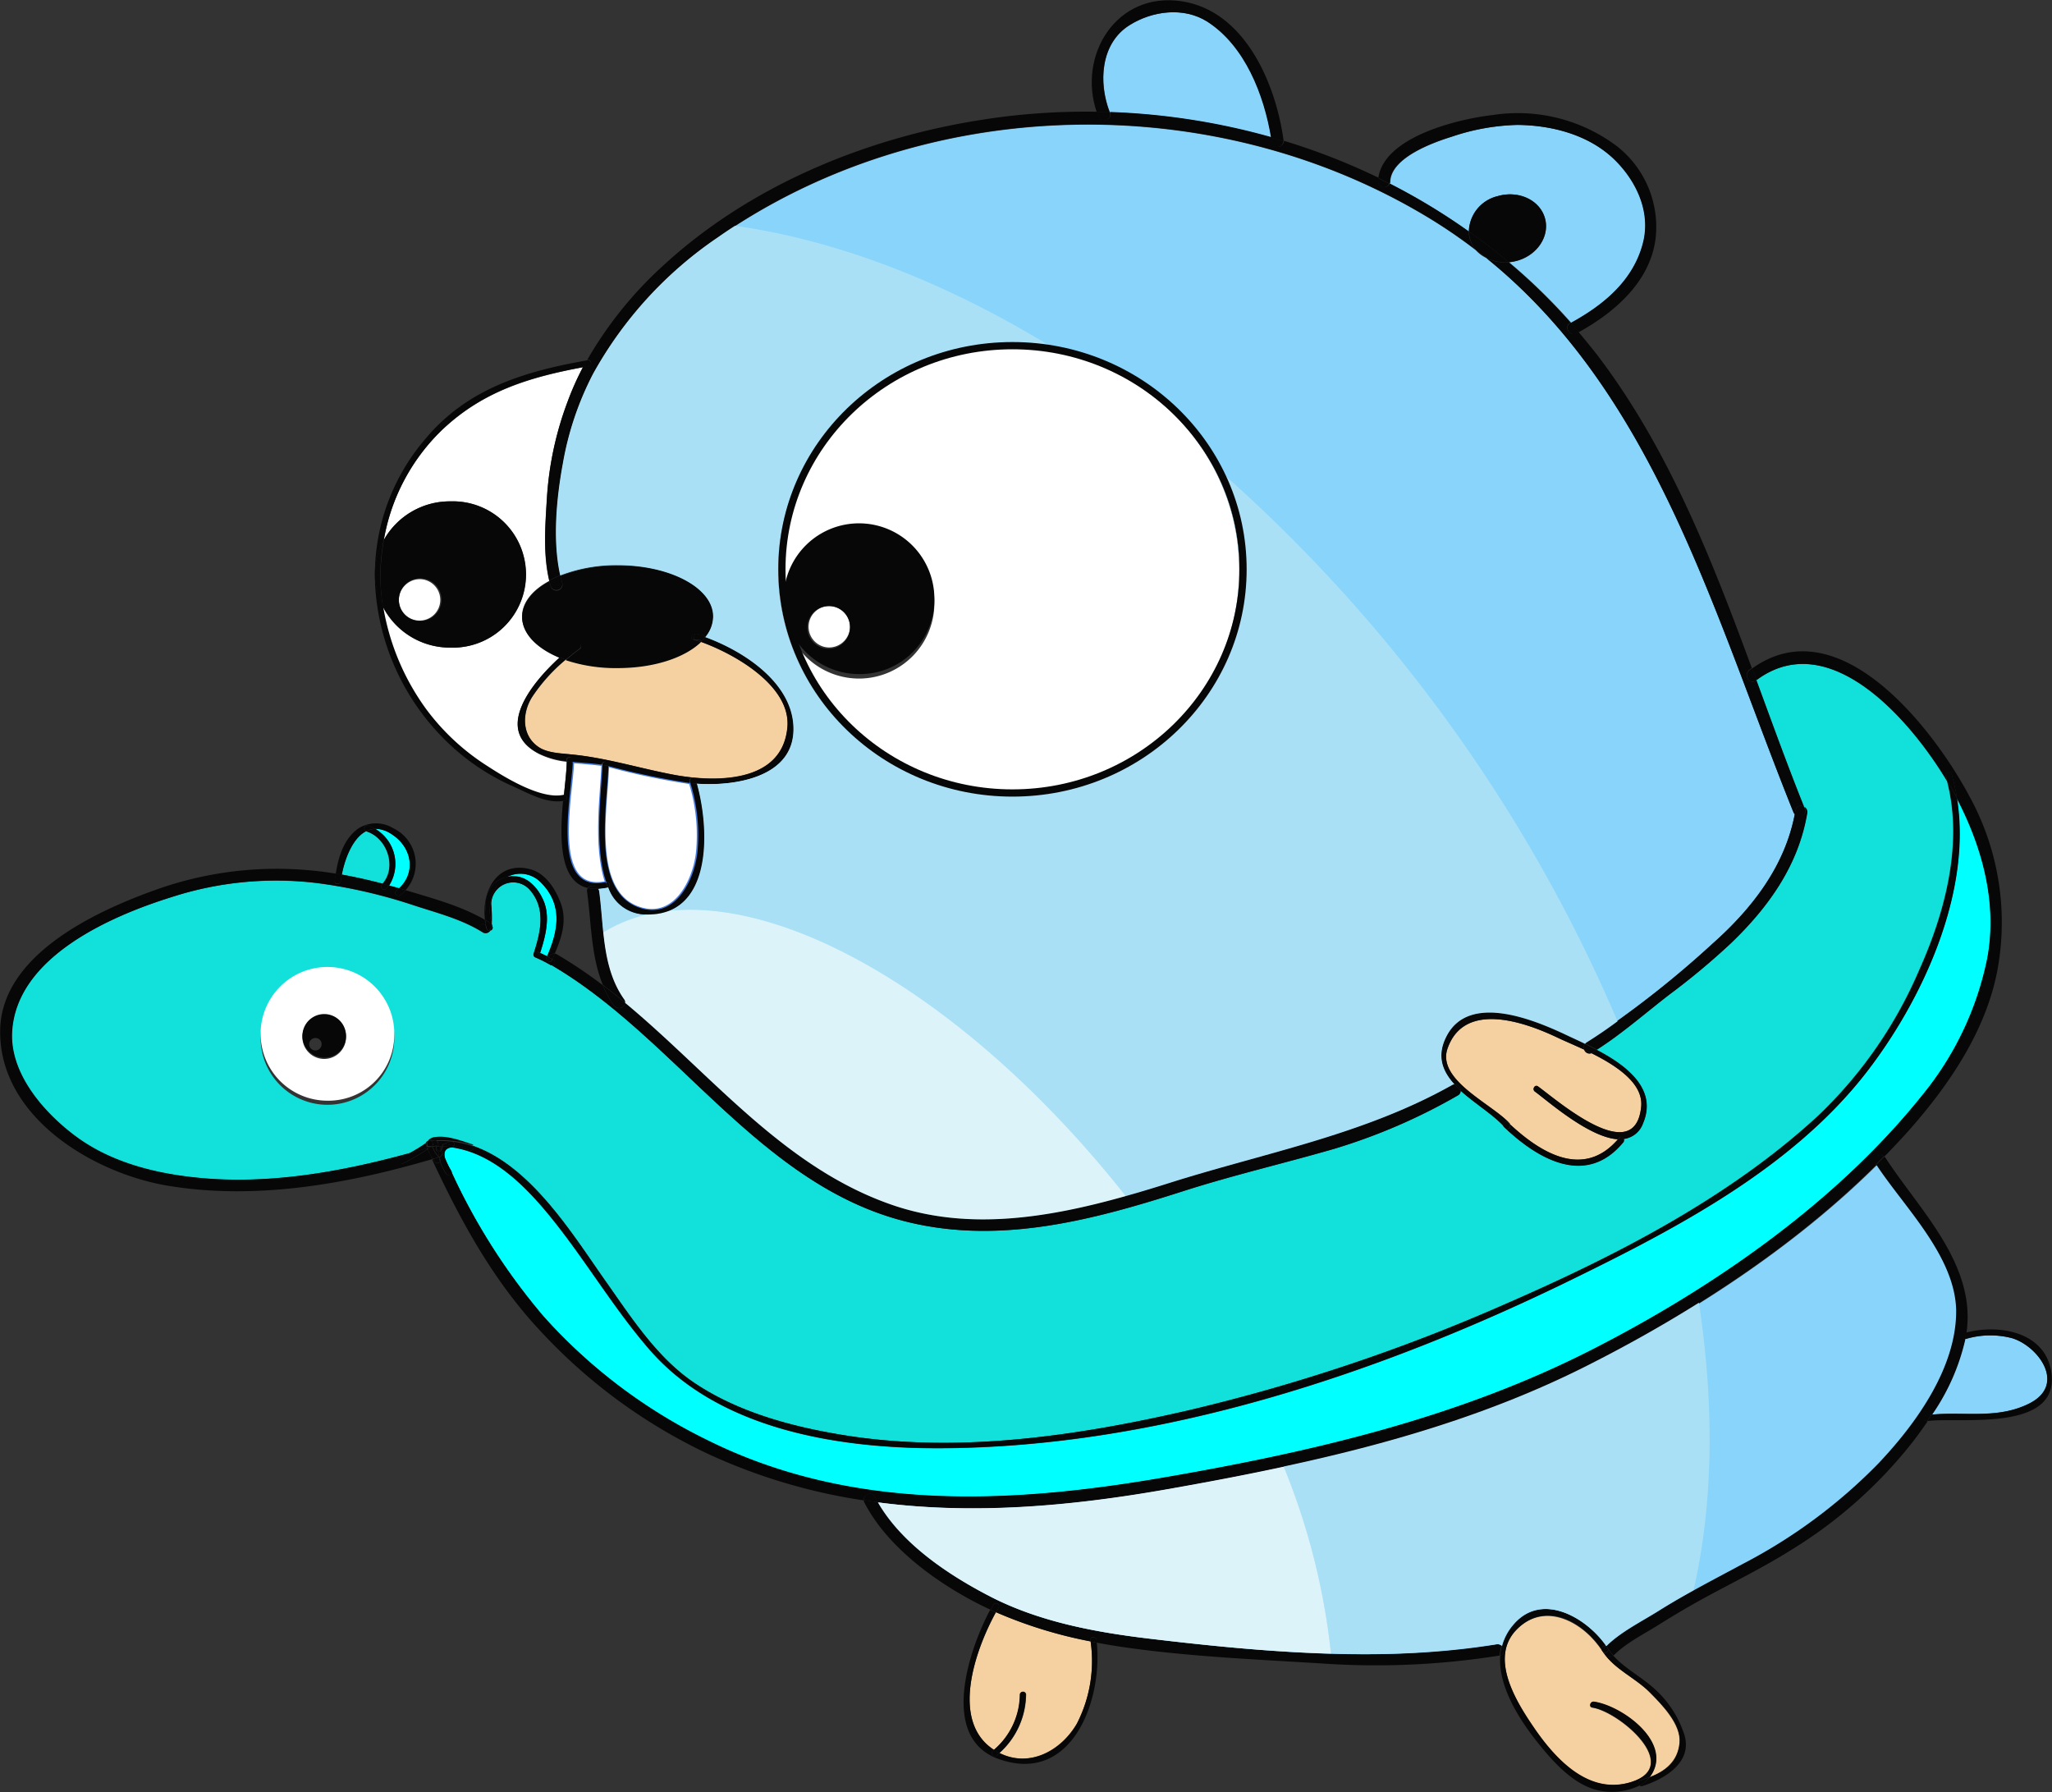 <svg id="Camada_1" data-name="Camada 1" xmlns="http://www.w3.org/2000/svg" viewBox="0 0 260.58 227.55"><rect x="0" y="0" width="260.58" height="227.55" fill="#333333" stroke="none"/><defs><style>.cls-1{fill:#89d4fb;}.cls-2{fill:aqua;}.cls-3{fill:#f5d1a1;}.cls-4{fill:#12e0db;}.cls-5,.cls-6{fill:#fff;}.cls-6{stroke:#487de0;stroke-linecap:round;stroke-linejoin:round;stroke-width:0.27px;}.cls-7{fill:#070707;}.cls-8{fill:#a9e0f6;}.cls-9{fill:#dcf3f9;}.cls-10{fill:none;stroke:#070707;stroke-miterlimit:10;stroke-width:0.92px;}</style></defs><path class="cls-1" d="M262.41,261.53a.78.78,0,0,1-.17-.26c-10.1-25.07-17.49-53-39-70.36a4.2,4.2,0,0,1-1.34-1,65.86,65.86,0,0,0-6.34-4.31c-27.3-16.33-63.77-15.47-89.92,2.74a50.45,50.45,0,0,0-15.83,17.32A39.09,39.09,0,0,0,106,217c-.8,4.32-1.32,9.75-.33,14.18a19.67,19.67,0,0,1,7.28-1.3c6.7,0,12.14,2.91,12.14,6.52a4.1,4.1,0,0,1-1,2.62c5,1.83,11.06,5.85,11.2,11.48.16,6.35-7.48,7.48-12.3,7.13,1.67,5.95,2,17-6.66,16.61a5.06,5.06,0,0,1-4.57-3.42l-.11,0a7.12,7.12,0,0,1-1.15.15.71.71,0,0,1,.13.36c.61,4.63.35,9.66,3.16,13.64a.67.67,0,0,1,.14.46c11,9.11,20.09,20.89,33.91,25.65,11.68,4,24.12.69,35.45-2.88,12.09-3.8,24.45-6.06,35.6-12.33a.68.68,0,0,1,.32-.11c-1.53-1.66-2.32-3.58-1-6.09,2.85-5.57,11.16-2.08,15.16-.2.71.34,1.56.72,2.44,1.15a.77.77,0,0,1,.21-.19,125.89,125.89,0,0,0,15.95-12.45C257,273.59,261.12,268.24,262.41,261.53Zm-70.54-31c0,15.69-13.1,28.41-29.27,28.41s-29.28-12.72-29.28-28.41,13.1-28.39,29.28-28.39S191.87,214.89,191.87,230.57Z" transform="translate(-34.5 -158.15)"/><path class="cls-1" d="M290,328.06c3.31,1,7,5.89,2.2,8.3-4.05,2-8.2,1-12.41,1.42a27.54,27.54,0,0,0,4.24-9.61h.11A10.9,10.9,0,0,1,290,328.06Z" transform="translate(-34.5 -158.15)"/><path class="cls-2" d="M91.79,306.8l-.16-.25c-.19-.41-.39-.82-.59-1.23-.2-.7-.13-1.34.78-1.46a.42.42,0,0,0,.12,0c5.32.78,9.53,5.15,12.82,9.27,4.27,5.33,7.76,11.29,12.25,16.45,8.9,10.2,24.19,12.54,37.06,12.47,27.55-.14,55.48-9.4,80-21.41,13.43-6.56,28-14.19,37.34-26.21,7.12-9.15,13.5-22.84,11.57-34.89,3.25,6.21,5.19,13.33,3.86,20.35a39.91,39.91,0,0,1-8.3,17.41c-10.84,13.53-26.39,24.32-41.72,32.16-17.11,8.75-35.69,13.07-54.53,16.32-19.57,3.37-39.72,4.35-58-4.75a67.81,67.81,0,0,1-20.77-15.69A79.55,79.55,0,0,1,91.85,307,.33.33,0,0,0,91.79,306.8Z" transform="translate(-34.5 -158.15)"/><path class="cls-3" d="M134.5,250.53c-.66,7.12-9.26,6.93-14.44,6-4.36-.82-8.6-2.16-13-2.58-1.32-.13-3.11-.16-4.24-1-2.11-1.5-2-4.33-.71-6.34a21.82,21.82,0,0,1,4.24-4.7,20.1,20.1,0,0,0,6.61,1c4.52,0,8.46-1.32,10.55-3.29C128,241.26,135,245.34,134.5,250.53Z" transform="translate(-34.5 -158.15)"/><path class="cls-4" d="M96.73,276.31a.68.68,0,0,1-1,.2c-2.71-1.68-5.83-2.45-8.83-3.44a65.58,65.58,0,0,0-12.05-2.77,43.09,43.09,0,0,0-18.53,1.75c-7.75,2.41-19.74,7.6-20.32,17.08-.33,5.42,4.16,10.46,8.23,13.43,4.31,3.14,9.68,4.54,14.91,5.1,9.13,1,18.49-.65,27.34-3.08a22.33,22.33,0,0,0,2.08-1.28.38.38,0,0,1,.23-.25,1.14,1.14,0,0,1,.87-.47c1.52-.23,3.24.44,4.67.9a.33.33,0,0,1,.21.17c7.36,2.55,12.68,11.3,16.8,17.14,3.23,4.57,6.49,9.68,11.2,12.88,5.38,3.65,12,5.51,18.37,6.59,14.77,2.54,30.25.27,44.69-3.08a231.36,231.36,0,0,0,39.86-13.37c14.1-6.13,28.57-13.52,39.92-24a55.85,55.85,0,0,0,12.77-18.36c3.31-7.35,5.67-16.11,3.59-24.11-4.79-8-15.07-19.65-24.23-12.81,2,5.43,3.95,10.84,6.08,16.14a.78.78,0,0,1,.36.81c-1.12,6.6-4.91,11.88-9.65,16.44a90.83,90.83,0,0,1-7.84,6.54c-3.05,2.35-6,4.95-9.21,7,3.83,2,7.71,5,5.88,9.31a3,3,0,0,1-2.44,2,.39.39,0,0,1-.06.38c-4.68,5.67-10.76,2.27-15.16-1.93a.47.47,0,0,1-.1-.16c-1.42-1.49-3.67-2.86-5.4-4.43a.68.68,0,0,1-.37.6A74.27,74.27,0,0,1,204,304c-6.41,1.86-12.9,3.36-19.26,5.4-11.29,3.62-23.11,6.8-34.94,3.92-18.75-4.55-29.26-23.23-45.21-32.59a.36.36,0,0,1-.19-.05,17.56,17.56,0,0,0-1.89-.95.38.38,0,0,1-.26-.47c.86-2.65,1.61-5.62-.38-8a2.8,2.8,0,0,0-5,1.66,19.29,19.29,0,0,1,.07,2.53l.1.37A.36.36,0,0,1,96.73,276.31ZM84.57,289.67a8.49,8.49,0,1,1-8.49-8.22A8.37,8.37,0,0,1,84.57,289.67Z" transform="translate(-34.5 -158.15)"/><path class="cls-1" d="M178,161.32c2.89-1.79,6.86-2.32,9.86-.41,4.77,3,7.21,9.26,8.09,14.7a86.41,86.41,0,0,0-20.5-3.2C174,168.7,174.21,163.64,178,161.32Z" transform="translate(-34.5 -158.15)"/><path class="cls-3" d="M244,373.05c1.5,1.52,4,4.06,3.77,6.42s-1.87,3.6-3.8,4.34l.09-.11c2.94-4.21-3.55-8.93-7.17-9.46-.48-.07-.69.66-.21.74,3.39.49,11.61,7.42,4.88,9.48-5.26,1.61-9.41-2.73-12.18-6.75-2.26-3.29-5.88-9.07-2.26-12.68s8.53-.86,10.87,2.8l.05.05C239.54,370.15,242.12,371.15,244,373.05Z" transform="translate(-34.5 -158.15)"/><path class="cls-4" d="M81,263.69l0,0c2.63.8,3.93,4.52,2.07,6.65-1.72-.45-3.44-.84-5.18-1.15C78.3,267.16,79.29,264.56,81,263.69Z" transform="translate(-34.5 -158.15)"/><path class="cls-1" d="M230.67,185.77c-.7-2.27-3.39-3.48-6-2.71a4.75,4.75,0,0,0-3.63,4.48A79.26,79.26,0,0,0,211,181.47a.61.61,0,0,0,.06-.28c.13-3.08,5.62-5,7.81-5.68a27.89,27.89,0,0,1,8.38-1.5c4.42.05,9.11,1.27,12.36,4.46,2.7,2.66,4.53,6.5,3.61,10.36-1.16,4.85-5,8-9.2,10.3a74.15,74.15,0,0,0-7.88-7.68,6.2,6.2,0,0,0,1.11-.21C229.82,190.48,231.37,188,230.67,185.77Z" transform="translate(-34.5 -158.15)"/><path class="cls-2" d="M103.4,272.26c-.7-1.4-1.93-2.83-3.65-2.83a3.82,3.82,0,0,0-.9.1,3.62,3.62,0,0,1,4.29.63c2.86,2.81,2.29,6.07.83,9.42-.29-.15-.58-.28-.88-.42C103.79,277,104.47,274.41,103.4,272.26Z" transform="translate(-34.5 -158.15)"/><path class="cls-3" d="M236.6,291.88c3.22,1.61,6.6,3.84,6.31,6.79-.78,7.9-10.8-.93-13.11-2.58-.4-.28-.78.38-.39.66,1.59,1.13,6.86,5.84,10.55,6.06-4.33,5-9.73,1.82-13.71-1.91l0-.06c-2.14-2.46-9.35-5.51-7.92-9.57,2.15-6.08,9.84-3.33,14-1.35.86.41,2.06.91,3.35,1.51A.71.71,0,0,0,236.6,291.88Z" transform="translate(-34.5 -158.15)"/><path class="cls-5" d="M100.79,236.43c0,2.12,1.88,4,4.79,5.19-3.72,3.41-8.37,9.29-2.64,12.26a10.51,10.51,0,0,0,3.53,1c0,1-.19,2.58-.36,4.28H106c-2.83.63-7.4-2.18-9.66-3.65a29,29,0,0,1-7.83-7.3,30.61,30.61,0,0,1-5.43-13.07,9.58,9.58,0,0,0,8.6,5.24,9.29,9.29,0,1,0,0-18.57,9.61,9.61,0,0,0-8.46,4.94,25.42,25.42,0,0,1,7.49-14.07c5.18-4.87,11.06-6.62,17.83-7.9a36.21,36.21,0,0,0-2,4.49,41.94,41.94,0,0,0-2.6,12.17c-.21,3.46-.5,7.08.3,10.48C102.11,233.05,100.79,234.66,100.79,236.43Z" transform="translate(-34.5 -158.15)"/><path class="cls-5" d="M87.86,231.69a2.63,2.63,0,1,1-2.71,2.63A2.67,2.67,0,0,1,87.86,231.69Z" transform="translate(-34.5 -158.15)"/><path class="cls-3" d="M171.25,377c-2,3.43-6,5.64-9.82,3.73a10.1,10.1,0,0,0,3.38-7.46.39.39,0,0,0-.77,0,9.35,9.35,0,0,1-3.31,7.06c-5.59-3.59-2.42-12.64.26-17.47a56.86,56.86,0,0,0,12,3.7A17.41,17.41,0,0,1,171.25,377Z" transform="translate(-34.5 -158.15)"/><path class="cls-2" d="M82.15,263.39a3.72,3.72,0,0,1,2.06.67c2.58,1.63,3.17,4.82,1,6.88l-1.3-.36A5.15,5.15,0,0,0,82.15,263.39Z" transform="translate(-34.5 -158.15)"/><path class="cls-6" d="M123,266.49c-.44,3.67-3,8.66-7.64,6.81-5.85-2.34-3.76-13-3.65-17.89l.3.07a92.08,92.08,0,0,0,10.11,2.1A22.24,22.24,0,0,1,123,266.49Z" transform="translate(-34.5 -158.15)"/><path class="cls-6" d="M111.46,270.16s0,0,0,0c-7.2,1.55-4.29-11.1-4.19-15.24,1.26.12,2.55.19,3.74.36C110.92,258.37,109.88,265.56,111.46,270.16Z" transform="translate(-34.5 -158.15)"/><path class="cls-7" d="M110.47,271a.71.71,0,0,1,.13.36c.61,4.63.35,9.66,3.16,13.64a.67.67,0,0,1,.14.46c-.94-.77-1.88-1.53-2.85-2.26-1.51-3.69-1.46-7.91-2-11.84a.62.62,0,0,1,.09-.46A4.49,4.49,0,0,0,110.47,271Z" transform="translate(-34.5 -158.15)"/><path class="cls-7" d="M238.53,367.25l-.07-.11c1.8-1.8,4.57-3.17,6.71-4.52,3.42-2.15,7-4,10.57-5.9A67.46,67.46,0,0,0,273,344c4.86-5.06,10-12.23,9.81-19.57-.2-6.85-6.54-13-10.09-18.34l1.07-1.09a1.29,1.29,0,0,1,.15.17c3.64,5.6,9.27,11.26,10.28,18.15a14.23,14.23,0,0,1,0,4.07l-.23.06a.38.38,0,0,0,.09.74,27.54,27.54,0,0,1-4.24,9.61l-.72.08c-.48.07-.29.78.17.74-.64.93-1.29,1.83-1.94,2.67A58.36,58.36,0,0,1,262,354.93c-3.64,2.29-7.52,4.18-11.29,6.24q-2.88,1.59-5.66,3.34c-1.77,1.11-4.13,2.3-5.59,3.8l-.07.05a6.87,6.87,0,0,1-.79-1.05Z" transform="translate(-34.5 -158.15)"/><path class="cls-7" d="M160.32,360.91c6.21,3.18,13.29,4.49,20.15,5.29,14.45,1.68,29.63,3.07,44,.72a.78.78,0,0,1,.69.21,7.68,7.68,0,0,0-.22,1.24l-.06,0a99.58,99.58,0,0,1-22.49,1c-8.05-.5-16.19-.84-24.19-1.93-1.49-.2-3-.44-4.45-.72,0-.11,0-.23,0-.34-.05-.48-.82-.49-.76,0,0,.06,0,.13,0,.19a56.86,56.86,0,0,1-12-3.7c.1-.2.21-.39.32-.57a.38.38,0,0,0-.66-.39c-.12.2-.24.42-.36.64-.55-.26-1.1-.52-1.64-.8-5.44-2.79-11.54-7.27-14.38-12.81a.65.65,0,0,1-.09-.32c.6.1,1.2.18,1.8.26C149,354.22,155,358.17,160.32,360.91Z" transform="translate(-34.5 -158.15)"/><path class="cls-7" d="M89.76,305.73c.21.27.53.09.6-.18a5.71,5.71,0,0,0,.78,1.63.39.39,0,0,0,.71-.18,79.55,79.55,0,0,0,11.7,18.31A67.81,67.81,0,0,0,124.32,341c18.28,9.1,38.43,8.12,58,4.75,18.84-3.25,37.42-7.57,54.53-16.32,15.33-7.84,30.88-18.63,41.72-32.16a39.91,39.91,0,0,0,8.3-17.41c1.33-7-.61-14.14-3.86-20.35a24.48,24.48,0,0,0-.67-3,.38.38,0,0,0-.73.2c.06.21.11.42.16.62-4.79-8-15.07-19.65-24.23-12.81-.19-.49-.37-1-.55-1.48,11-7.93,23,7.59,27.59,16.19a33.25,33.25,0,0,1,3.57,22.09c-1.43,7.61-6,14.38-11,20.09-1.08,1.22-2.21,2.42-3.36,3.6-.59-.52-1.67.18-1.17.94l.1.15c-10.59,10.52-23.87,19.07-37,25.66-16.61,8.33-34.78,12.29-53,15.49-12.36,2.18-24.69,3.25-36.75,1.67-.14-.23-.27-.47-.4-.71-.39-.76-1.45-.27-1.4.45a72.74,72.74,0,0,1-19.69-5.87,69.15,69.15,0,0,1-21.35-15.63c-6-6.41-10.09-13.91-13.76-21.78l.07,0C89.56,305.48,89.66,305.62,89.76,305.73Z" transform="translate(-34.5 -158.15)"/><path class="cls-7" d="M91,305.32c.2.41.4.82.59,1.23A6.36,6.36,0,0,1,91,305.32Z" transform="translate(-34.5 -158.15)"/><path class="cls-7" d="M89.51,303.72l-.12,0v0Z" transform="translate(-34.5 -158.15)"/><path class="cls-7" d="M90.28,305.17l-.06-.07,0,0S90.27,305.14,90.28,305.17Z" transform="translate(-34.5 -158.15)"/><path class="cls-7" d="M272.67,306.07l-.1-.15c-.5-.76.58-1.46,1.17-.94Z" transform="translate(-34.5 -158.15)"/><path class="cls-7" d="M145.58,348.18c.13.24.26.48.4.71-.6-.08-1.2-.16-1.8-.26C144.13,347.91,145.19,347.42,145.58,348.18Z" transform="translate(-34.5 -158.15)"/><path class="cls-7" d="M54.09,271.2a45.62,45.62,0,0,1,19.66-2.55c1.13.1,2.27.24,3.39.43,0,.32-.09.64-.13.95-.06.49.71.49.76,0,0-.26.08-.53.14-.82,1.74.31,3.46.7,5.18,1.15l-.08.1c-.34.35.2.89.54.54l.34-.42,1.3.36c-.12.11-.24.22-.37.32-.38.3.16.84.54.54a4.88,4.88,0,0,0,.66-.62l.22.07c3.31,1,6.83,1.94,9.85,3.7,0,.14,0,.28.07.43s-.1.19-.18.15c-.44-.22-.83.44-.39.65a1,1,0,0,0,1,.11.58.58,0,0,0,.19,0,.68.68,0,0,1-1,.2c-2.71-1.68-5.83-2.45-8.83-3.44a65.58,65.58,0,0,0-12.05-2.77,43.09,43.09,0,0,0-18.53,1.75c-7.75,2.41-19.74,7.6-20.32,17.08-.33,5.42,4.16,10.46,8.23,13.43,4.31,3.14,9.68,4.54,14.91,5.1,9.13,1,18.49-.65,27.34-3.08l-1.18.64c-.43.24,0,.9.39.66a33.63,33.63,0,0,0,3.07-1.79,4.68,4.68,0,0,0,.37.79c.08.16.15.31.22.47-10.77,3.15-22.27,5.22-33.45,3.4-9.53-1.55-21.48-8.67-21.43-19.62C34.55,279.49,46.5,273.93,54.09,271.2Z" transform="translate(-34.5 -158.15)"/><path class="cls-7" d="M89.86,303.71a.37.37,0,0,0,0,.18.39.39,0,0,0,.4.51,2.21,2.21,0,0,0,0,.68l0,0a4.11,4.11,0,0,1-.83-1.34l.12,0Z" transform="translate(-34.5 -158.15)"/><path class="cls-7" d="M89.45,305.33l-.07,0c-.07-.16-.14-.31-.22-.47Z" transform="translate(-34.5 -158.15)"/><path class="cls-7" d="M113.9,285.5c11,9.11,20.09,20.89,33.91,25.65,11.68,4,24.12.69,35.45-2.88,12.09-3.8,24.45-6.06,35.6-12.33a.68.68,0,0,1,.32-.11c.25.28.53.55.82.82a.68.68,0,0,1-.37.6A74.27,74.27,0,0,1,204,304c-6.41,1.86-12.9,3.36-19.26,5.4-11.29,3.62-23.11,6.8-34.94,3.92-18.75-4.55-29.26-23.23-45.21-32.59a.38.38,0,0,0,.2-.7l-.16-.09c.11-.23.21-.47.31-.71a.63.63,0,0,1,.28.1,57.41,57.41,0,0,1,5.82,3.91,13.14,13.14,0,0,0,1.4,2.57A.81.81,0,0,0,113.9,285.5Z" transform="translate(-34.5 -158.15)"/><path class="cls-7" d="M112.45,285.81a13.14,13.14,0,0,1-1.4-2.57c1,.73,1.91,1.49,2.85,2.26A.81.81,0,0,1,112.45,285.81Z" transform="translate(-34.5 -158.15)"/><path class="cls-7" d="M235.67,291.43l.93.45A.71.71,0,0,1,235.67,291.43Z" transform="translate(-34.5 -158.15)"/><path class="cls-7" d="M264,261.44c-1.12,6.6-4.91,11.88-9.65,16.44a90.83,90.83,0,0,1-7.84,6.54c-3.05,2.35-6,4.95-9.21,7-.52-.27-1-.53-1.53-.77a.77.77,0,0,1,.21-.19,125.89,125.89,0,0,0,15.95-12.45c5-4.46,9.21-9.81,10.5-16.52.52.54,1.63.14,1.3-.67l-.09-.23A.78.78,0,0,1,264,261.44Z" transform="translate(-34.5 -158.15)"/><path class="cls-7" d="M292.19,336.36c4.77-2.41,1.11-7.32-2.2-8.3a10.9,10.9,0,0,0-5.86.1H284c.06-.27.1-.53.14-.8,4.33-1.13,10.13-.05,10.86,5.06,1.09,7.71-11.82,5.62-15.76,6.17h0c.19-.27.37-.54.55-.82C284,337.37,288.14,338.4,292.19,336.36Z" transform="translate(-34.5 -158.15)"/><path class="cls-7" d="M279.06,337.86l.72-.08c-.18.28-.36.55-.55.82C278.77,338.64,278.58,337.93,279.06,337.86Z" transform="translate(-34.5 -158.15)"/><path class="cls-7" d="M283.93,327.43l.23-.06c0,.27-.08.53-.14.8A.38.38,0,0,1,283.93,327.43Z" transform="translate(-34.5 -158.15)"/><path class="cls-7" d="M225.2,367.13a6.82,6.82,0,0,1,1.39-2.64c3.61-4.33,9.37-1,11.87,2.65l0,0a.38.38,0,0,0-.5.53l.12.18-.05-.05c-2.34-3.66-7.18-6.48-10.87-2.8s0,9.39,2.26,12.68c2.77,4,6.92,8.36,12.18,6.75,6.73-2.06-1.49-9-4.88-9.48-.48-.08-.27-.81.21-.74,3.62.53,10.11,5.25,7.17,9.46l-.09.11c-.37.14-.75.27-1.13.39a.39.39,0,0,0-.12.67,8,8,0,0,1-5.21.66c-3.22-.67-5.89-3.71-7.82-6.14-2.34-2.92-5-7.13-4.72-11C225.6,368.22,225.58,367.51,225.2,367.13Z" transform="translate(-34.5 -158.15)"/><path class="cls-7" d="M238.43,367.17l0,0,.07.11A.39.39,0,0,0,238.43,367.17Z" transform="translate(-34.5 -158.15)"/><path class="cls-7" d="M225,368.37a7.68,7.68,0,0,1,.22-1.24C225.58,367.51,225.6,368.22,225,368.37Z" transform="translate(-34.5 -158.15)"/><path class="cls-7" d="M244,383.81c1.93-.74,3.56-1.87,3.8-4.34s-2.27-4.9-3.77-6.42c-1.89-1.9-4.47-2.9-6-5.17a.45.45,0,0,0,.14.1.75.75,0,0,0,1.19.38c1.46,1.63,3.55,2.7,5.17,4.16a13.36,13.36,0,0,1,3.86,5.89c1.1,3.56-2.59,5.67-5.35,6.53a.34.34,0,0,1-.33-.07A3.88,3.88,0,0,0,244,383.81Z" transform="translate(-34.5 -158.15)"/><path class="cls-7" d="M238.19,368c.3.11.69-.2.47-.54a2.14,2.14,0,0,0-.13-.19l.06.06a6.87,6.87,0,0,0,.79,1.05A.75.75,0,0,1,238.19,368Z" transform="translate(-34.5 -158.15)"/><path class="cls-7" d="M242.85,384.2c.38-.12.76-.25,1.13-.39a3.88,3.88,0,0,1-1.25,1.06A.39.39,0,0,1,242.85,384.2Z" transform="translate(-34.5 -158.15)"/><path class="cls-7" d="M238.19,368a.45.45,0,0,1-.14-.1l-.12-.18a.38.38,0,0,1,.5-.53l-.06.06A.71.71,0,0,0,238.19,368Z" transform="translate(-34.5 -158.15)"/><path class="cls-7" d="M238.53,367.25a2.14,2.14,0,0,1,.13.19c.22.34-.17.65-.47.54a.71.71,0,0,1,.18-.75l.06-.06A.39.39,0,0,1,238.53,367.25Z" transform="translate(-34.5 -158.15)"/><path class="cls-7" d="M160.73,380.35l-.17.14c-.38.32.16.85.54.54l.33-.28c3.83,1.91,7.84-.3,9.82-3.73A17.41,17.41,0,0,0,173,366.58l.78.15c.75,7.47-3.25,18.13-12.54,14.74-7.41-2.7-3.76-13.75-1-18.91l.7.32C158.31,367.71,155.14,376.76,160.73,380.35Z" transform="translate(-34.5 -158.15)"/><path class="cls-7" d="M173,366.39c-.06-.49.71-.48.76,0,0,.11,0,.23,0,.34l-.78-.15C173,366.52,173,366.45,173,366.39Z" transform="translate(-34.5 -158.15)"/><path class="cls-7" d="M161.31,362.31c-.11.18-.22.37-.32.57l-.7-.32c.12-.22.24-.44.36-.64A.38.38,0,0,1,161.31,362.31Z" transform="translate(-34.5 -158.15)"/><path class="cls-7" d="M164,373.29a.39.39,0,0,1,.77,0,10.1,10.1,0,0,1-3.38,7.46,4.92,4.92,0,0,1-.45-.24l-.25-.16A9.35,9.35,0,0,0,164,373.29Z" transform="translate(-34.5 -158.15)"/><path class="cls-7" d="M161.43,380.75l-.33.28c-.38.31-.92-.22-.54-.54l.17-.14.25.16A4.92,4.92,0,0,0,161.43,380.75Z" transform="translate(-34.5 -158.15)"/><path class="cls-7" d="M218.15,289.74c2.85-5.57,11.16-2.08,15.16-.2.71.34,1.56.72,2.44,1.15a.73.73,0,0,0-.08.74c-1.29-.6-2.49-1.1-3.35-1.51-4.18-2-11.87-4.73-14,1.35-1.43,4.06,5.78,7.11,7.92,9.57l0,.06-.21-.2a.39.39,0,0,0-.64.38c-1.42-1.49-3.67-2.86-5.4-4.43a.82.82,0,0,0-.82-.82C217.65,294.17,216.86,292.25,218.15,289.74Z" transform="translate(-34.5 -158.15)"/><path class="cls-7" d="M240.12,302.63l-.16.18c-3.69-.22-9-4.93-10.55-6.06-.39-.28,0-.94.39-.66,2.31,1.65,12.33,10.48,13.11,2.58.29-2.95-3.09-5.18-6.31-6.79l.13-.06.55-.36c3.83,2,7.71,5,5.88,9.31a3,3,0,0,1-2.44,2C240.64,302.54,240.33,302.37,240.12,302.63Z" transform="translate(-34.5 -158.15)"/><path class="cls-7" d="M220,296.65c-.29-.27-.57-.54-.82-.82A.82.82,0,0,1,220,296.65Z" transform="translate(-34.5 -158.15)"/><path class="cls-7" d="M236.6,291.88l-.93-.45a.73.73,0,0,1,.08-.74c.5.24,1,.5,1.53.77l-.55.36Z" transform="translate(-34.5 -158.15)"/><path class="cls-7" d="M226.25,300.9c4,3.73,9.38,6.93,13.71,1.91a4.76,4.76,0,0,0,.76,0,.39.39,0,0,1-.06.38c-4.68,5.67-10.76,2.27-15.16-1.93a.47.47,0,0,1-.1-.16l.28.3C226,301.73,226.47,301.26,226.25,300.9Z" transform="translate(-34.5 -158.15)"/><path class="cls-7" d="M226,300.7l.21.2c.22.36-.27.83-.57.48l-.28-.3A.39.39,0,0,1,226,300.7Z" transform="translate(-34.5 -158.15)"/><path class="cls-7" d="M240,302.81l.16-.18c.21-.26.52-.09.6.16A4.76,4.76,0,0,1,240,302.81Z" transform="translate(-34.5 -158.15)"/><path class="cls-7" d="M211,181.47A79.26,79.26,0,0,1,221,187.54a3.81,3.81,0,0,0,.17,1,3.68,3.68,0,0,0,.73,1.33,65.86,65.86,0,0,0-6.34-4.31c-27.3-16.33-63.77-15.47-89.92,2.74a50.45,50.45,0,0,0-15.83,17.32A39.09,39.09,0,0,0,106,217c-.8,4.32-1.32,9.75-.33,14.18a11.52,11.52,0,0,0-1.41.66c-.8-3.4-.51-7-.3-10.48a41.94,41.94,0,0,1,2.6-12.17,36.21,36.21,0,0,1,2-4.49l.72-.13c.49-.09.28-.83-.2-.74h0a49.57,49.57,0,0,1,9.86-12.16c10.95-10,25.55-16,40.07-18.28a84.49,84.49,0,0,1,14.81-1.05c.06.18.12.36.19.53.36.91,1.84.51,1.47-.4l0-.1a86.41,86.41,0,0,1,20.5,3.2c0,.22.07.45.1.67.13.9,1.41.61,1.48-.21a83.38,83.38,0,0,1,12,4.69,3,3,0,0,0,0,.43C209.45,182.07,210.66,182.16,211,181.47Z" transform="translate(-34.5 -158.15)"/><path class="cls-7" d="M257.43,244.57l.11-.08c2,5.43,3.95,10.84,6.08,16.14a.68.68,0,0,0-1.11.4c0,.17-.07.34-.1.5a.78.78,0,0,1-.17-.26c-10.1-25.07-17.49-53-39-70.36a5.22,5.22,0,0,0,2.82.54,74.15,74.15,0,0,1,7.88,7.68l-.05,0c-.86.47-.09,1.78.77,1.32l.29-.16c.83,1,1.65,2,2.43,3,9,11.84,14.44,25.74,19.58,39.68l-.33.24C255.89,243.84,256.65,245.17,257.43,244.57Z" transform="translate(-34.5 -158.15)"/><path class="cls-7" d="M257.43,244.57c-.78.6-1.54-.73-.77-1.32L257,243c.18.5.36,1,.55,1.48Z" transform="translate(-34.5 -158.15)"/><path class="cls-7" d="M262.41,261.53c0-.16.07-.33.1-.5a.68.68,0,0,1,1.11-.4l.09.23C264,261.67,262.93,262.07,262.41,261.53Z" transform="translate(-34.5 -158.15)"/><path class="cls-7" d="M243.17,188.83c.92-3.86-.91-7.7-3.61-10.36-3.25-3.19-7.94-4.41-12.36-4.46a27.89,27.89,0,0,0-8.38,1.5c-2.19.67-7.68,2.6-7.81,5.68a.61.61,0,0,1-.06.28l-1.42-.71c.73-5.34,10.46-7.55,14.51-8a20.93,20.93,0,0,1,15.69,3.88,13,13,0,0,1,5,11.88c-.73,5.46-5.23,9.33-9.79,11.83l-1-1.18C238.19,196.86,242,193.68,243.17,188.83Z" transform="translate(-34.5 -158.15)"/><path class="cls-7" d="M233.92,199.15l.05,0,1,1.18-.29.16C233.83,200.93,233.06,199.62,233.92,199.15Z" transform="translate(-34.5 -158.15)"/><path class="cls-7" d="M209.49,181.19a3,3,0,0,1,0-.43l1.42.71C210.66,182.16,209.45,182.07,209.49,181.19Z" transform="translate(-34.5 -158.15)"/><path class="cls-7" d="M221.93,189.86c.45.34.9.7,1.34,1A4.2,4.2,0,0,1,221.93,189.86Z" transform="translate(-34.5 -158.15)"/><path class="cls-7" d="M224.66,183.06c2.62-.77,5.31.44,6,2.71s-.85,4.71-3.47,5.47a6.2,6.2,0,0,1-1.11.21q-2.44-2.07-5.06-3.91A4.75,4.75,0,0,1,224.66,183.06Z" transform="translate(-34.5 -158.15)"/><path class="cls-7" d="M221.2,188.53a3.81,3.81,0,0,1-.17-1q2.61,1.85,5.06,3.91a5.22,5.22,0,0,1-2.82-.54c-.44-.35-.89-.71-1.34-1A3.68,3.68,0,0,1,221.2,188.53Z" transform="translate(-34.5 -158.15)"/><path class="cls-7" d="M187.82,160.91c-3-1.91-7-1.38-9.86.41-3.75,2.32-4,7.38-2.55,11.09l-1.63,0c-2.48-7.22,2.48-15.36,10.78-14.1,8,1.21,11.93,10.41,12.93,17.59v.2l-1.58-.46C195,170.17,192.59,164,187.82,160.91Z" transform="translate(-34.5 -158.15)"/><path class="cls-7" d="M196,176.28c0-.22-.07-.45-.1-.67l1.58.46C197.42,176.89,196.14,177.18,196,176.28Z" transform="translate(-34.5 -158.15)"/><path class="cls-7" d="M175.44,172.51c.37.91-1.11,1.31-1.47.4-.07-.17-.13-.35-.19-.53l1.63,0Z" transform="translate(-34.5 -158.15)"/><path class="cls-5" d="M191.87,230.57c0-15.68-13.1-28.39-29.27-28.39s-29.28,12.71-29.28,28.39S146.42,259,162.6,259,191.87,246.26,191.87,230.57Zm-38.72,3.89a9.57,9.57,0,1,1-9.57-9.29A9.42,9.42,0,0,1,153.15,234.46Z" transform="translate(-34.5 -158.15)"/><path class="cls-5" d="M139.73,240.36a2.63,2.63,0,1,1,2.71-2.62A2.66,2.66,0,0,1,139.73,240.36Z" transform="translate(-34.5 -158.15)"/><path class="cls-7" d="M153.15,234.46a9.57,9.57,0,1,0-9.57,9.28A9.43,9.43,0,0,0,153.15,234.46Zm-10.71,3.28a2.71,2.71,0,1,1-2.71-2.63A2.67,2.67,0,0,1,142.44,237.74Z" transform="translate(-34.5 -158.15)"/><path class="cls-7" d="M105.58,241.62c.24.1.5.19.75.28a21.82,21.82,0,0,0-4.24,4.7c-1.3,2-1.4,4.84.71,6.34,1.13.82,2.92.85,4.24,1,4.42.42,8.66,1.76,13,2.58,5.18,1,13.78,1.15,14.44-6,.49-5.19-6.51-9.27-11-10.87l.23-.22a.45.45,0,0,0,.21-.24l.13-.15c5,1.83,11.06,5.85,11.2,11.48.16,6.35-7.48,7.48-12.3,7.13,0-.17-.09-.33-.14-.48-.14-.47-.88-.27-.73.2l0,.2a92.08,92.08,0,0,1-10.11-2.1l-.3-.07v-.16a.38.38,0,0,0-.76,0v0c-1.19-.17-2.48-.24-3.74-.36v-.21a.38.38,0,0,0-.76,0v.12a10.51,10.51,0,0,1-3.53-1C97.21,250.91,101.86,245,105.58,241.62Z" transform="translate(-34.5 -158.15)"/><path class="cls-7" d="M123.72,239.44l.21-.24A.45.45,0,0,1,123.72,239.44Z" transform="translate(-34.5 -158.15)"/><path class="cls-7" d="M125.08,236.43a4.1,4.1,0,0,1-1,2.62l-.09,0a.31.31,0,0,0-.28-.28l-.93-.13a.38.38,0,0,0-.2.74c.29.09.61.19.93.31-2.09,2-6,3.29-10.55,3.29a20.1,20.1,0,0,1-6.61-1c.58-.49,1.18-1,1.79-1.42.39-.29,0-1-.38-.66-.6.45-1.36,1.07-2.16,1.8-2.91-1.19-4.79-3.07-4.79-5.19,0-1.77,1.32-3.38,3.46-4.56,0,.22.1.43.16.64a.76.76,0,0,0,1.47-.41c-.08-.29-.16-.59-.22-.89a19.67,19.67,0,0,1,7.28-1.3C119.64,229.91,125.08,232.82,125.08,236.43Z" transform="translate(-34.5 -158.15)"/><path class="cls-7" d="M104.41,232.51c-.06-.21-.11-.42-.16-.64a11.52,11.52,0,0,1,1.41-.66c.06.3.14.6.22.89A.76.76,0,0,1,104.41,232.51Z" transform="translate(-34.5 -158.15)"/><path class="cls-7" d="M122.76,238.61l-.2.74A.38.38,0,0,1,122.76,238.61Z" transform="translate(-34.5 -158.15)"/><path class="cls-7" d="M123.72,239.44l-.23.22c-.32-.12-.64-.22-.93-.31l.93.13A.45.45,0,0,0,123.72,239.44Z" transform="translate(-34.5 -158.15)"/><path class="cls-7" d="M107.74,239.82c.39-.3.77.37.38.66-.61.46-1.21.93-1.79,1.42-.25-.09-.51-.18-.75-.28C106.38,240.89,107.14,240.27,107.74,239.82Z" transform="translate(-34.5 -158.15)"/><path class="cls-7" d="M123.69,238.74a.31.31,0,0,1,.28.28c-.41-.15-.82-.29-1.21-.41Z" transform="translate(-34.5 -158.15)"/><path class="cls-7" d="M123.93,239.2l-.21.24a.45.45,0,0,1-.23,0l-.93-.13.2-.74c.39.12.8.26,1.21.41A.39.39,0,0,1,123.93,239.2Z" transform="translate(-34.5 -158.15)"/><path class="cls-7" d="M124,239l.09,0-.13.15A.39.39,0,0,0,124,239Z" transform="translate(-34.5 -158.15)"/><path class="cls-7" d="M122.14,257.58l0-.2c-.15-.47.59-.67.73-.2.05.15.1.31.14.48l-.76-.07Z" transform="translate(-34.5 -158.15)"/><path class="cls-7" d="M111,255.25a.38.38,0,0,1,.76,0v.16l-.76-.13Z" transform="translate(-34.5 -158.15)"/><path class="cls-7" d="M106.11,259.11c.17-1.7.35-3.23.36-4.28l.76.09c-.1,4.14-3,16.79,4.19,15.24,0,0,0,0,0,0q.12.34.27.69l-.11,0a7.12,7.12,0,0,1-1.15.15.83.83,0,0,0-1.3-.1c-3.65-.84-3.55-6.41-3.13-11.06l.19,0C106.68,259.75,106.53,259.1,106.11,259.11Z" transform="translate(-34.5 -158.15)"/><path class="cls-7" d="M110.47,271a4.49,4.49,0,0,1-1.3-.1A.83.83,0,0,1,110.47,271Z" transform="translate(-34.5 -158.15)"/><path class="cls-7" d="M107.23,254.71v.21l-.76-.09v-.12A.38.38,0,0,1,107.23,254.71Z" transform="translate(-34.5 -158.15)"/><path class="cls-7" d="M111.73,270.85q-.15-.35-.27-.69A.38.38,0,0,1,111.73,270.85Z" transform="translate(-34.5 -158.15)"/><path class="cls-7" d="M271.44,294.4c-9.37,12-23.91,19.65-37.34,26.21-24.55,12-52.48,21.27-80,21.41-12.87.07-28.16-2.27-37.06-12.47-4.49-5.16-8-11.12-12.25-16.45-3.29-4.12-7.5-8.49-12.82-9.27a.43.43,0,0,0,.2-.2c.68.16,1.35.37,2,.58.37.12.56-.3.42-.56,7.36,2.55,12.68,11.3,16.8,17.14,3.23,4.57,6.49,9.68,11.2,12.88,5.38,3.65,12,5.51,18.37,6.59,14.77,2.54,30.25.27,44.69-3.08a231.36,231.36,0,0,0,39.86-13.37c14.1-6.13,28.57-13.52,39.92-24a55.85,55.85,0,0,0,12.77-18.36c3.31-7.35,5.67-16.11,3.59-24.11.37.61.71,1.2,1,1.76.09.15.16.3.24.45C284.94,271.56,278.56,285.25,271.44,294.4Z" transform="translate(-34.5 -158.15)"/><path class="cls-7" d="M90.11,303.31v0h0Z" transform="translate(-34.5 -158.15)"/><path class="cls-7" d="M88.59,303.3a.38.38,0,0,1,.23-.25.61.61,0,0,0-.07.14Z" transform="translate(-34.5 -158.15)"/><path class="cls-7" d="M90.69,303.34h.07l.18,0-.18.12A.33.33,0,0,0,90.69,303.34Z" transform="translate(-34.5 -158.15)"/><path class="cls-7" d="M89.94,303.57s0,0,0,.05l-.15,0-.25.07-.13,0a.25.25,0,0,1,0-.08.36.36,0,0,0,.11-.21,1,1,0,0,1,.62-.16v0C90.05,303.39,90,303.49,89.94,303.57Z" transform="translate(-34.5 -158.15)"/><path class="cls-7" d="M281.77,257.3c0-.2-.1-.41-.16-.62a.38.38,0,0,1,.73-.2,24.48,24.48,0,0,1,.67,3c-.08-.15-.15-.3-.24-.45C282.48,258.5,282.14,257.91,281.77,257.3Z" transform="translate(-34.5 -158.15)"/><path class="cls-7" d="M89.91,303.62a.41.41,0,0,0,0,.09h-.35l.25-.07Z" transform="translate(-34.5 -158.15)"/><path class="cls-5" d="M84.57,289.67a8.49,8.49,0,1,0-8.49,8.24A8.36,8.36,0,0,0,84.57,289.67Zm-6.13.09a2.77,2.77,0,1,1-2.77-2.69A2.73,2.73,0,0,1,78.44,289.76Z" transform="translate(-34.5 -158.15)"/><path class="cls-7" d="M78.44,289.76a2.77,2.77,0,1,0-2.77,2.69A2.73,2.73,0,0,0,78.44,289.76Zm-3.1.95a.79.79,0,1,1-.79-.76A.77.77,0,0,1,75.34,290.71Z" transform="translate(-34.5 -158.15)"/><path class="cls-7" d="M83.25,226.7a29.35,29.35,0,0,0-.37,3,24.7,24.7,0,0,0,.23,5.44,9.58,9.58,0,0,0,8.6,5.24,9.29,9.29,0,1,0,0-18.57A9.61,9.61,0,0,0,83.25,226.7Zm1.9,7.62A2.71,2.71,0,1,1,87.86,237,2.67,2.67,0,0,1,85.15,234.32Z" transform="translate(-34.5 -158.15)"/><path class="cls-7" d="M90.74,212.63a25.42,25.42,0,0,0-7.49,14.07A9,9,0,0,0,82.14,231a8.93,8.93,0,0,0,1,4.05,30.61,30.61,0,0,0,5.43,13.07,29,29,0,0,0,7.83,7.3c2.26,1.47,6.83,4.28,9.66,3.65h.08c0,.25,0,.51-.07.77-2.25.39-4.62-1.07-6.62-1.93a28.75,28.75,0,0,1-9.16-6.55,30.06,30.06,0,0,1-8.16-19,26.52,26.52,0,0,1,6.37-18.46c5.36-6.44,12.65-8.6,20.57-10-.16.29-.32.57-.47.86C101.8,206,95.92,207.76,90.74,212.63Z" transform="translate(-34.5 -158.15)"/><path class="cls-7" d="M109.29,204.6l-.72.13c.15-.29.31-.57.47-.86h0C109.57,203.77,109.78,204.51,109.29,204.6Z" transform="translate(-34.5 -158.15)"/><path class="cls-7" d="M106.23,259.85l-.19,0c0-.26,0-.52.07-.77C106.53,259.1,106.68,259.75,106.23,259.85Z" transform="translate(-34.5 -158.15)"/><path class="cls-7" d="M83.11,235.09a8.93,8.93,0,0,1-1-4.05,9,9,0,0,1,1.11-4.34,29.35,29.35,0,0,0-.37,3A24.7,24.7,0,0,0,83.11,235.09Z" transform="translate(-34.5 -158.15)"/><path class="cls-7" d="M84.21,264.06a3.72,3.72,0,0,0-2.06-.67,4.86,4.86,0,0,0-.93-.41c-.46-.14-.65.54-.24.71-1.69.87-2.68,3.47-3.07,5.52l-.77-.13c.34-2.14,1-4.36,2.81-5.7a4.19,4.19,0,0,1,4.48-.07A5,5,0,0,1,86,271.18l-.83-.24C87.38,268.88,86.79,265.69,84.21,264.06Z" transform="translate(-34.5 -158.15)"/><path class="cls-7" d="M85.36,271.8c-.38.3-.92-.24-.54-.54.13-.1.25-.21.37-.32l.83.24A4.88,4.88,0,0,1,85.36,271.8Z" transform="translate(-34.5 -158.15)"/><path class="cls-7" d="M77.77,270c0,.49-.82.49-.76,0,0-.31.08-.63.13-.95l.77.13C77.85,269.5,77.81,269.77,77.77,270Z" transform="translate(-34.5 -158.15)"/><path class="cls-7" d="M81,263.71l0,0a2.74,2.74,0,0,1,1.17-.3,5.15,5.15,0,0,1,1.74,7.19l-.8-.22C85,268.23,83.65,264.51,81,263.71Z" transform="translate(-34.5 -158.15)"/><path class="cls-7" d="M83.55,271c-.34.35-.88-.19-.54-.54l.08-.1.8.22Z" transform="translate(-34.5 -158.15)"/><path class="cls-7" d="M81,263.69c-.41-.17-.22-.85.24-.71a4.86,4.86,0,0,1,.93.41A2.74,2.74,0,0,0,81,263.69Z" transform="translate(-34.5 -158.15)"/><path class="cls-7" d="M104.17,279.69l-.2-.11c1.46-3.35,2-6.61-.83-9.42a3.62,3.62,0,0,0-4.29-.63,3.22,3.22,0,0,0-2.37,1.93,3.89,3.89,0,0,0-.33,1.93,12.21,12.21,0,0,1,.06,1.63l-.12-.07c-.47-3.55,1.5-7.51,5.71-6.44,2,.5,3.27,2.57,3.92,4.35.81,2.18.1,4.34-.77,6.37A.77.77,0,0,0,104.17,279.69Z" transform="translate(-34.5 -158.15)"/><path class="cls-7" d="M96.89,275.79a1.65,1.65,0,0,0,.06-.32l.1.37a.36.36,0,0,1-.32.47A.94.94,0,0,0,96.89,275.79Z" transform="translate(-34.5 -158.15)"/><path class="cls-7" d="M96.89,275.79a.94.94,0,0,1-.16.52.58.58,0,0,1-.19,0A.86.86,0,0,0,96.89,275.79Z" transform="translate(-34.5 -158.15)"/><path class="cls-7" d="M96.16,275.38c0-.15,0-.29-.07-.43l.12.07A1.73,1.73,0,0,1,96.16,275.38Z" transform="translate(-34.5 -158.15)"/><path class="cls-7" d="M104.17,279.69a.77.77,0,0,1,.78-.46c-.1.24-.2.48-.31.71Z" transform="translate(-34.5 -158.15)"/><path class="cls-7" d="M102.73,279l.36.16c0,.11-.07.21-.1.31Z" transform="translate(-34.5 -158.15)"/><path class="cls-7" d="M104.41,280.68a17.56,17.56,0,0,0-1.89-.95.38.38,0,0,1-.26-.47c.86-2.65,1.61-5.62-.38-8a2.8,2.8,0,0,0-5,1.66,19.29,19.29,0,0,1,.07,2.53,6,6,0,0,1,.57-4.77,2.24,2.24,0,0,1,2.23-1.27c1.72,0,3,1.43,3.65,2.83,1.07,2.15.39,4.74-.31,6.9l-.36-.16.26.47c0-.1.07-.2.1-.31.3.14.59.27.88.42l-.06.13a.41.41,0,0,0,.22.54.73.73,0,0,0,.33.4l.14.08A.36.36,0,0,1,104.41,280.68Z" transform="translate(-34.5 -158.15)"/><path class="cls-7" d="M96.54,276.29a1,1,0,0,1-1-.11c-.44-.21,0-.87.39-.65.08,0,.14,0,.18-.15a5.43,5.43,0,0,0,.16.67A.33.33,0,0,0,96.54,276.29Z" transform="translate(-34.5 -158.15)"/><path class="cls-7" d="M104.13,280.25a.3.3,0,0,0,.44-.15,1.11,1.11,0,0,0,.07-.16l.16.09a.38.38,0,0,1-.2.7l-.14-.08A.73.73,0,0,1,104.13,280.25Z" transform="translate(-34.5 -158.15)"/><path class="cls-7" d="M97.52,270.7a6,6,0,0,0-.57,4.77,1.65,1.65,0,0,1-.06.32.73.73,0,0,0-.36-.59,3.3,3.3,0,0,0-.32-.18,12.21,12.21,0,0,0-.06-1.63,3.89,3.89,0,0,1,.33-1.93,3.22,3.22,0,0,1,2.37-1.93A3.8,3.8,0,0,0,97.52,270.7Z" transform="translate(-34.5 -158.15)"/><path class="cls-7" d="M104.13,280.25a.41.41,0,0,1-.22-.54l.06-.13.2.11A.78.78,0,0,0,104.13,280.25Z" transform="translate(-34.5 -158.15)"/><path class="cls-7" d="M96.53,275.2a.73.73,0,0,1,.36.59.86.86,0,0,1-.35.5.33.33,0,0,1-.22-.24,5.43,5.43,0,0,1-.16-.67,1.73,1.73,0,0,0,0-.36A3.3,3.3,0,0,1,96.53,275.2Z" transform="translate(-34.5 -158.15)"/><path class="cls-7" d="M104.13,280.25a.78.78,0,0,1,0-.56l.47.25a1.11,1.11,0,0,1-.07.16A.3.3,0,0,1,104.13,280.25Z" transform="translate(-34.5 -158.15)"/><path class="cls-7" d="M91.79,306.8a.33.33,0,0,1,.06.2c-.07-.15-.14-.3-.22-.45Z" transform="translate(-34.5 -158.15)"/><path class="cls-7" d="M90.62,304.05a1.38,1.38,0,0,0,.12-.34,11.61,11.61,0,0,1,1.2.12.42.42,0,0,1-.12,0c-.91.12-1,.76-.78,1.46l-.36-.77A.86.86,0,0,0,90.62,304.05Z" transform="translate(-34.5 -158.15)"/><path class="cls-7" d="M90.3,305.19l0,0s0-.06,0-.09a.7.7,0,0,0,.42-.53l.36.77a6.36,6.36,0,0,0,.59,1.23c.08.15.15.3.22.45a.39.39,0,0,1-.71.18,5.71,5.71,0,0,1-.78-1.63A.37.37,0,0,0,90.3,305.19Z" transform="translate(-34.5 -158.15)"/><path class="cls-7" d="M90.53,304.22l.09-.17a.86.86,0,0,1,.06.5l-.15-.33Z" transform="translate(-34.5 -158.15)"/><path class="cls-7" d="M90.26,304.4a.34.34,0,0,0,.27-.18l.15.33a.7.7,0,0,1-.42.53A2.21,2.21,0,0,1,90.26,304.4Z" transform="translate(-34.5 -158.15)"/><path class="cls-7" d="M90.77,303.57s0-.05,0-.07l.18-.12c.4.06.8.15,1.2.25a.43.43,0,0,1-.2.2,11.61,11.61,0,0,0-1.2-.12Z" transform="translate(-34.5 -158.15)"/><path class="cls-7" d="M90.32,303.7h.23l0,.07Z" transform="translate(-34.5 -158.15)"/><path class="cls-7" d="M90.47,303.83l-.16-.13h0l.18.08Z" transform="translate(-34.5 -158.15)"/><path class="cls-7" d="M90.47,303.83a.41.41,0,0,0-.07.11l-.11-.24h0Z" transform="translate(-34.5 -158.15)"/><path class="cls-7" d="M90.29,304.23a.86.86,0,0,0,0,.17.39.39,0,0,1-.4-.51A.38.38,0,0,0,90.29,304.23Z" transform="translate(-34.5 -158.15)"/><path class="cls-7" d="M90,303.71h.34l.11.24a1.45,1.45,0,0,0-.11.29.38.38,0,0,1-.43-.34.07.07,0,0,1,0-.06A.75.75,0,0,1,90,303.71Z" transform="translate(-34.5 -158.15)"/><path class="cls-7" d="M89.88,303.83a.07.07,0,0,0,0,.06.37.37,0,0,1,0-.18H90A.75.75,0,0,0,89.88,303.83Z" transform="translate(-34.5 -158.15)"/><path class="cls-7" d="M90.29,303.69Z" transform="translate(-34.5 -158.15)"/><path class="cls-7" d="M90.55,303.71h-.26l-.18-.38h0l.56,0a.33.33,0,0,1,.07.16A1,1,0,0,0,90.55,303.71Z" transform="translate(-34.5 -158.15)"/><path class="cls-7" d="M90.25,303.68h0Z" transform="translate(-34.5 -158.15)"/><path class="cls-7" d="M90.21,303.66a.54.54,0,0,0-.22,0,.07.07,0,0,0,0-.05Z" transform="translate(-34.5 -158.15)"/><path class="cls-7" d="M90.21,303.66l-.21-.09a.07.07,0,0,1,0,.05h-.08s0,0,0-.05.11-.18.17-.26l.18.38h0Z" transform="translate(-34.5 -158.15)"/><path class="cls-7" d="M90.31,303.7h0Z" transform="translate(-34.5 -158.15)"/><path class="cls-7" d="M90,303.62a.36.36,0,0,1,0,.09h-.09a.41.41,0,0,1,0-.09Z" transform="translate(-34.5 -158.15)"/><path class="cls-7" d="M90.25,303.68H90a.36.36,0,0,0,0-.09.54.54,0,0,1,.22,0Z" transform="translate(-34.5 -158.15)"/><path class="cls-7" d="M90.25,303.68l0,0Z" transform="translate(-34.5 -158.15)"/><path class="cls-7" d="M90.66,303.84l-.16-.06,0-.07h.19a1.38,1.38,0,0,1-.12.34.22.22,0,0,0-.05-.08A.6.6,0,0,1,90.66,303.84Z" transform="translate(-34.5 -158.15)"/><path class="cls-7" d="M90.5,303.78l.16.06a.6.6,0,0,0-.09.13.71.71,0,0,0-.1-.14Z" transform="translate(-34.5 -158.15)"/><path class="cls-7" d="M90.57,304a.22.22,0,0,1,.05.08l-.09.17h0l0-.11Z" transform="translate(-34.5 -158.15)"/><path class="cls-7" d="M90.57,304l-.09.14c0-.06,0-.12-.08-.17a.41.41,0,0,1,.07-.11A.71.71,0,0,1,90.57,304Z" transform="translate(-34.5 -158.15)"/><path class="cls-7" d="M90.48,304.11h0l0,.11a.34.34,0,0,1-.27.18.86.86,0,0,1,0-.17A.36.36,0,0,0,90.48,304.11Z" transform="translate(-34.5 -158.15)"/><path class="cls-7" d="M90.48,304.11a.36.36,0,0,1-.19.12,1.45,1.45,0,0,1,.11-.29c0,.05,0,.11.08.17Z" transform="translate(-34.5 -158.15)"/><path class="cls-7" d="M90.76,303.5s0,.05,0,.07l0,.14h-.19A1,1,0,0,1,90.76,303.5Z" transform="translate(-34.5 -158.15)"/><path class="cls-7" d="M89.87,302.94A.68.68,0,0,0,89,303h0l-.11,0a1.14,1.14,0,0,1,.87-.47c1.52-.23,3.24.44,4.67.9a.33.33,0,0,1,.21.17A12.86,12.86,0,0,0,89.87,302.94Z" transform="translate(-34.5 -158.15)"/><path class="cls-7" d="M89.38,303.74v0l-.22.07.12-.09Z" transform="translate(-34.5 -158.15)"/><path class="cls-7" d="M89.06,303H89a.68.68,0,0,1,.92-.07c-.24,0-.49,0-.73.06Z" transform="translate(-34.5 -158.15)"/><path class="cls-7" d="M90.22,305.1l.06.07c0,.13,0,.26.08.38s-.39.45-.6.18c-.1-.11-.2-.25-.31-.4l.71-.2Z" transform="translate(-34.5 -158.15)"/><path class="cls-7" d="M89.16,304.88a4.68,4.68,0,0,1-.37-.79h0Z" transform="translate(-34.5 -158.15)"/><path class="cls-7" d="M89.17,303.83l.22-.07a4.11,4.11,0,0,0,.83,1.34l-.06,0-.71.2-.29-.45-.36-.79Z" transform="translate(-34.5 -158.15)"/><path class="cls-7" d="M94.15,304.21c-.66-.21-1.33-.42-2-.58.11-.24,0-.57-.32-.53a2.4,2.4,0,0,0-.88.28l-.18,0h-.07a.38.38,0,0,0-.56,0h0l0-.1a.6.6,0,0,0-.18-.25,12.86,12.86,0,0,1,4.7.71C94.71,303.91,94.52,304.33,94.15,304.21Z" transform="translate(-34.5 -158.15)"/><path class="cls-7" d="M89,303l-.12.12-.08.06a.61.61,0,0,1,.07-.14l.11,0Z" transform="translate(-34.5 -158.15)"/><path class="cls-7" d="M89.37,303.66a.25.25,0,0,0,0,.08h-.09l0,0Z" transform="translate(-34.5 -158.15)"/><path class="cls-7" d="M88.93,303.06l-.1.07L89,303h.11Z" transform="translate(-34.5 -158.15)"/><path class="cls-7" d="M89.48,303.45a.4.4,0,0,0-.34-.45c.24,0,.49-.05.73-.06a.6.6,0,0,1,.18.25l0,.1A1,1,0,0,0,89.48,303.45Z" transform="translate(-34.5 -158.15)"/><path class="cls-7" d="M90.3,305.19a.37.37,0,0,1,.06.36c0-.12-.06-.25-.08-.38Z" transform="translate(-34.5 -158.15)"/><path class="cls-7" d="M91.82,303.1c.33,0,.43.29.32.53-.4-.1-.8-.19-1.2-.25A2.4,2.4,0,0,1,91.82,303.1Z" transform="translate(-34.5 -158.15)"/><path class="cls-7" d="M90.69,303.34l-.56,0A.38.38,0,0,1,90.69,303.34Z" transform="translate(-34.5 -158.15)"/><path class="cls-7" d="M88.67,303.69a.82.82,0,0,0,.06.26q-1.1.33-2.22.63a22.33,22.33,0,0,0,2.08-1.28A.36.36,0,0,0,88.67,303.69Z" transform="translate(-34.5 -158.15)"/><path class="cls-7" d="M88.75,304h0a.82.82,0,0,1-.06-.26l0,0A2,2,0,0,0,88.75,304Z" transform="translate(-34.5 -158.15)"/><path class="cls-7" d="M88.74,304a.36.36,0,0,0,0,.09v0a33.63,33.63,0,0,1-3.07,1.79c-.43.24-.82-.42-.39-.66l1.18-.64q1.13-.3,2.22-.63Z" transform="translate(-34.5 -158.15)"/><path class="cls-7" d="M88.78,304.05a.36.36,0,0,1,0-.09h0Z" transform="translate(-34.5 -158.15)"/><path class="cls-7" d="M88.7,303.38a.8.8,0,0,0,0,.31.36.36,0,0,1-.08-.39l.16-.11A1.05,1.05,0,0,0,88.7,303.38Z" transform="translate(-34.5 -158.15)"/><path class="cls-7" d="M88.7,303.38a1.22,1.22,0,0,0,0,.33l0,0A.8.8,0,0,1,88.7,303.38Z" transform="translate(-34.5 -158.15)"/><path class="cls-7" d="M89.44,303.48l0,0a.36.36,0,0,1-.11.21A.23.23,0,0,1,89.44,303.48Z" transform="translate(-34.5 -158.15)"/><path class="cls-7" d="M88.7,303.71a.29.29,0,0,0,.23.07l.36,0-.12.09-.42.12A2,2,0,0,1,88.7,303.71Z" transform="translate(-34.5 -158.15)"/><path class="cls-7" d="M89.14,303h0Z" transform="translate(-34.5 -158.15)"/><path class="cls-7" d="M88.8,304.09h0v0Z" transform="translate(-34.5 -158.15)"/><path class="cls-7" d="M89.17,303.83l-.37.26,0,0,0-.1Z" transform="translate(-34.5 -158.15)"/><path class="cls-7" d="M88.75,303.19l.08-.06a1.19,1.19,0,0,0-.13.25A1.05,1.05,0,0,1,88.75,303.19Z" transform="translate(-34.5 -158.15)"/><path class="cls-7" d="M89.06,303h.08a.4.4,0,0,1,.34.45l0,0a.23.23,0,0,0-.07.18l-.05.06,0,0-.36,0a.29.29,0,0,1-.23-.07,1.22,1.22,0,0,1,0-.33,1.19,1.19,0,0,1,.13-.25l.1-.07Z" transform="translate(-34.5 -158.15)"/><path class="cls-1" d="M273,344a67.46,67.46,0,0,1-17.21,12.74c-3.55,1.92-7.15,3.75-10.57,5.9-2.14,1.35-4.91,2.72-6.71,4.52-2.5-3.61-8.26-7-11.87-2.65a6.82,6.82,0,0,0-1.39,2.64.78.78,0,0,0-.69-.21c-14.41,2.35-29.59,1-44-.72-6.86-.8-13.94-2.11-20.15-5.29-5.33-2.74-11.28-6.69-14.34-12,12.06,1.58,24.39.51,36.75-1.67,18.18-3.2,36.35-7.16,53-15.49,13.11-6.59,26.39-15.14,37-25.66,3.55,5.38,9.89,11.49,10.09,18.34C283,331.75,277.81,338.92,273,344Z" transform="translate(-34.5 -158.15)"/><path class="cls-8" d="M119.46,273.8c5.33-2.16,4.93-11,3.5-16.14,4.82.35,12.46-.78,12.3-7.13-.14-5.63-6.19-9.65-11.2-11.48a4.1,4.1,0,0,0,1-2.62c0-3.61-5.44-6.52-12.14-6.52a19.67,19.67,0,0,0-7.28,1.3c-1-4.43-.47-9.86.33-14.18a39.09,39.09,0,0,1,3.85-11.42,50.38,50.38,0,0,1,15.84-17.32c.72-.51,1.45-1,2.19-1.47,13.26,1.87,27.42,7.39,41.35,16.1a30,30,0,0,0-6.62-.74c-16.18,0-29.28,12.71-29.28,28.39S146.42,259,162.6,259s29.27-12.72,29.27-28.41A27.62,27.62,0,0,0,188.33,217a195.23,195.23,0,0,1,51.58,70.83Q238,289.25,236,290.5a.77.77,0,0,0-.21.19c-.88-.43-1.73-.81-2.44-1.15-4-1.88-12.31-5.37-15.16.2-1.29,2.51-.5,4.43,1,6.09a.68.68,0,0,0-.32.11c-11.15,6.27-23.51,8.53-35.6,12.33-1.91.61-3.85,1.2-5.82,1.75C158.64,286.19,135.53,272.1,119.46,273.8Z" transform="translate(-34.5 -158.15)"/><path class="cls-8" d="M110.6,271.4a.71.71,0,0,0-.13-.36,7.12,7.12,0,0,0,1.15-.15l.11,0a5.06,5.06,0,0,0,4.57,3.42h.34a19.19,19.19,0,0,0-5.53,2.27C110.93,274.82,110.82,273.08,110.6,271.4Z" transform="translate(-34.5 -158.15)"/><path class="cls-9" d="M116.64,274.27a23,23,0,0,1,2.82-.47A7.22,7.22,0,0,1,116.64,274.27Z" transform="translate(-34.5 -158.15)"/><path class="cls-9" d="M147.81,311.15c-13.82-4.76-22.93-16.54-33.91-25.65a.67.67,0,0,0-.14-.46c-1.79-2.53-2.33-5.49-2.65-8.5a19.19,19.19,0,0,1,5.53-2.27,7.22,7.22,0,0,0,2.82-.47c16.07-1.7,39.18,12.39,58,36.22C167.76,312.75,157.52,314.49,147.81,311.15Z" transform="translate(-34.5 -158.15)"/><path class="cls-8" d="M235.69,331.73c4.88-2.45,9.78-5.17,14.55-8.17,2,13.19,1.82,25.61-.68,36.5-1.48.82-2.95,1.66-4.39,2.56-2.14,1.35-4.91,2.72-6.71,4.52-2.5-3.61-8.26-7-11.87-2.65a6.82,6.82,0,0,0-1.39,2.64.78.78,0,0,0-.69-.21,110.82,110.82,0,0,1-21,1.18,86.86,86.86,0,0,0-6-23.74C210.67,341.54,223.6,337.79,235.69,331.73Z" transform="translate(-34.5 -158.15)"/><path class="cls-9" d="M160.32,360.91c-5.33-2.74-11.28-6.69-14.34-12,12.06,1.58,24.39.51,36.75-1.67,4.94-.87,9.88-1.8,14.79-2.86a86.86,86.86,0,0,1,6,23.74c-7.75-.22-15.51-1-23.08-1.9C173.61,365.4,166.53,364.09,160.32,360.91Z" transform="translate(-34.5 -158.15)"/><path class="cls-10" d="M133.79,230.44c0-15.68,13.11-28.4,29.28-28.4s29.28,12.72,29.28,28.4-13.11,28.4-29.28,28.4S133.79,246.13,133.79,230.44Z" transform="translate(-34.5 -158.15)"/><path class="cls-7" d="M111,255.28l.76.13c-.11,4.93-2.2,15.55,3.65,17.89,4.64,1.85,7.2-3.14,7.64-6.81a22.24,22.24,0,0,0-.88-8.91h.06l.76.07c1.67,5.95,2,17-6.66,16.61a5.06,5.06,0,0,1-4.57-3.42.38.38,0,0,0-.27-.69C109.88,265.56,110.92,258.37,111,255.28Z" transform="translate(-34.5 -158.15)"/></svg>